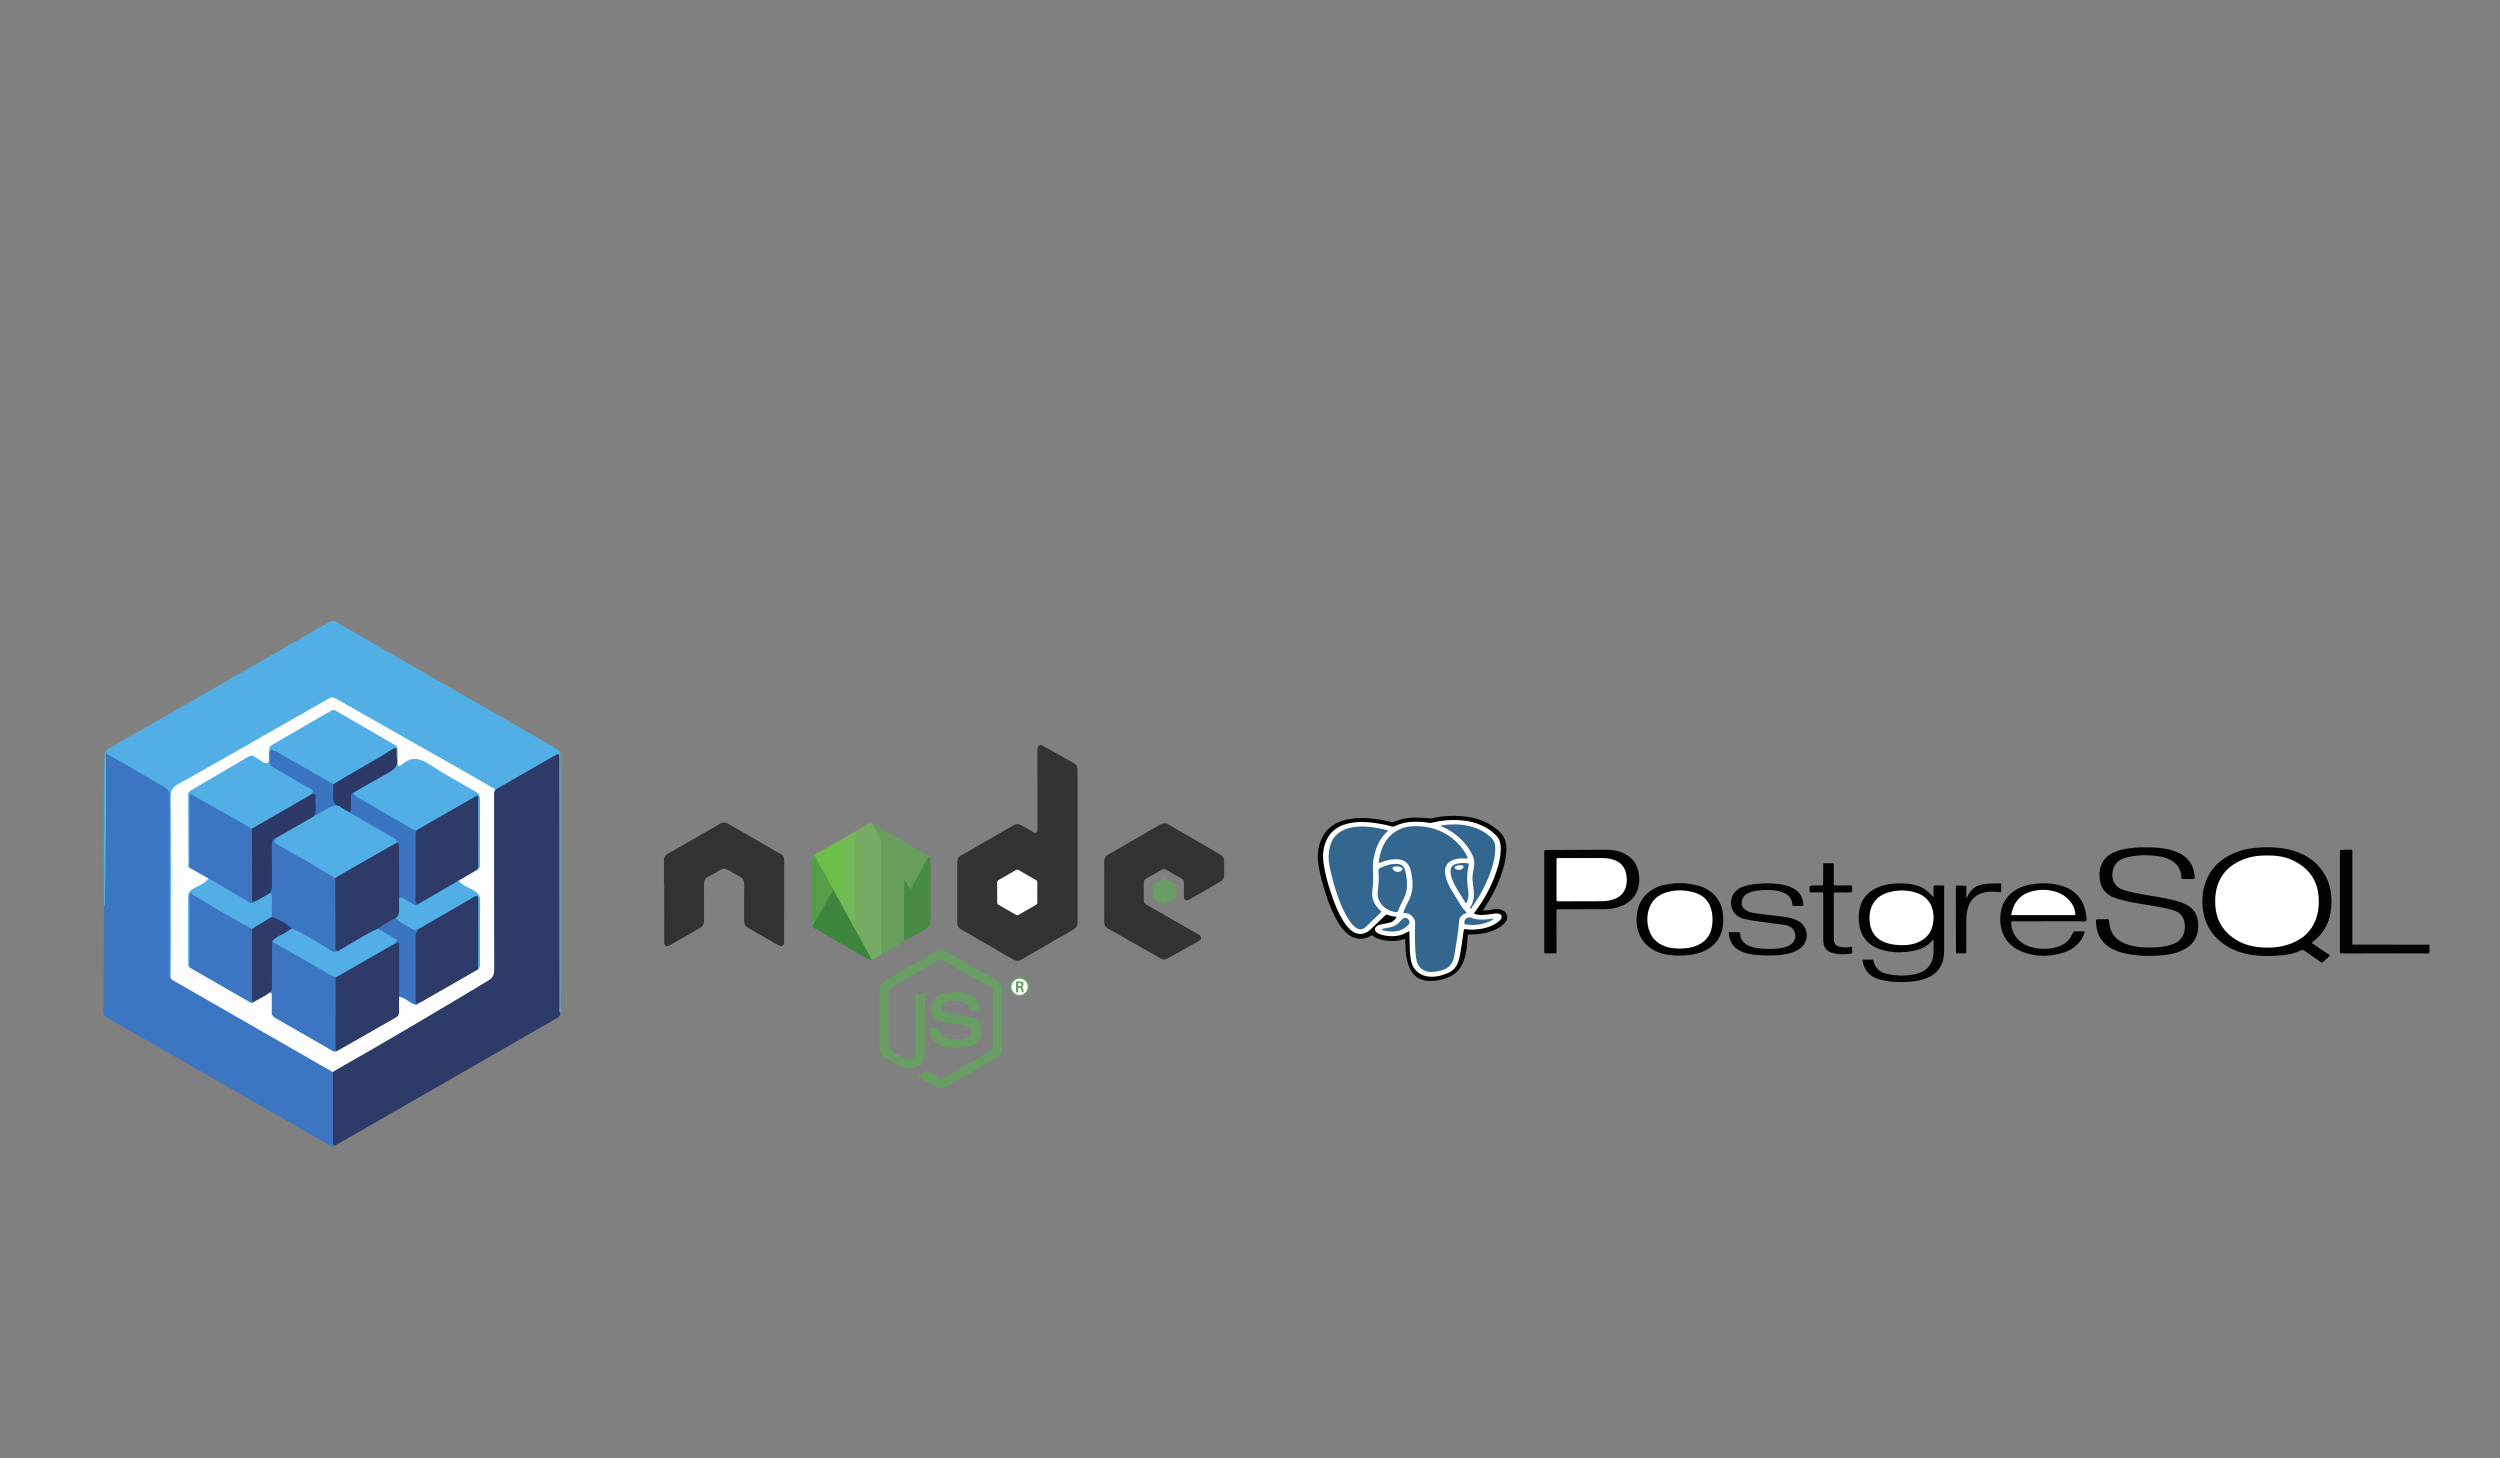 <?xml version="1.0" encoding="utf-8"?>
<!-- Generator: Adobe Illustrator 16.0.3, SVG Export Plug-In . SVG Version: 6.00 Build 0)  -->
<!DOCTYPE svg PUBLIC "-//W3C//DTD SVG 1.1//EN" "http://www.w3.org/Graphics/SVG/1.1/DTD/svg11.dtd">
<svg version="1.1" xmlns="http://www.w3.org/2000/svg" xmlns:xlink="http://www.w3.org/1999/xlink" x="0px" y="0px" width="960px"
	 height="560px" viewBox="0 0 960 560" enable-background="new 0 0 960 560" xml:space="preserve">
<rect x="0" y="0" width="960" height="560" fill="#808080" stroke="none"/>
<g id="Capa_1">
	<path fill-rule="evenodd" clip-rule="evenodd" fill="#52AFE6" d="M39.912,347.984c-0.017-10.16-0.094-20.319-0.033-30.479
		c0.055-8.953-0.117-17.909,0.246-26.861c0.07-1.74,0.655-2.668,2.151-3.521c17.625-10.038,35.212-20.143,52.803-30.24
		c10.442-5.994,20.878-11.998,31.303-18.021c0.949-0.548,1.762-0.573,2.715-0.021c9.062,5.247,18.132,10.478,27.212,15.695
		c11.354,6.525,22.72,13.028,34.077,19.549c7.849,4.506,15.691,9.026,23.537,13.538c0.846,0.486,1.382,1.143,1.29,2.183
		c-0.02,0.224-0.001,0.451-0.001,0.677c0.019,32.296,0.038,64.591,0.05,96.887c0,0.521-0.09,1.042-0.139,1.563
		c-0.939,0.233-0.879-0.566-0.986-1.049c-0.229-1.033-0.129-2.1-0.129-3.152c-0.003-30.273,0-60.547-0.016-90.82
		c0-0.951,0.445-2.25-0.407-2.768c-1-0.607-1.936,0.5-2.798,1.021c-5.929,3.584-11.994,6.932-17.962,10.447
		c-0.648,0.383-1.285,0.792-2.046,0.916c-0.719,0.082-1.304-0.266-1.895-0.602c-16.468-9.408-33.04-18.629-49.488-28.072
		c-3.261-1.873-6.59-3.637-9.832-5.543c-1.535-0.903-2.773-0.65-4.196,0.152c-8.524,4.804-17.029,9.641-25.527,14.489
		c-10.391,5.93-20.803,11.822-31.222,17.703c-1.799,1.016-2.483,2.152-2.474,4.266c0.091,22.21,0.064,44.422,0.026,66.633
		c-0.002,1.061,0.572,2.44-0.963,3.081c-1.113-1.115-0.752-2.543-0.754-3.852c-0.024-21.058-0.017-42.115-0.017-63.173
		c0-0.827-0.022-1.655-0.011-2.481c0.022-1.573-0.608-2.702-2.011-3.495c-6.349-3.588-12.594-7.357-18.927-10.973
		c-1.829-1.043-2.05-0.893-2.053,1.358c-0.013,10.304,0.206,20.612-0.078,30.907c-0.199,7.214-0.347,14.424-0.413,21.638
		C40.938,346.453,41.21,347.591,39.912,347.984z"/>
	<path fill-rule="evenodd" clip-rule="evenodd" fill="#3C76C2" d="M39.912,347.984c0.574-0.555,0.351-1.271,0.362-1.925
		c0.321-18.116,0.557-36.233,0.439-54.354c-0.004-0.662,0-1.324,0-2.359c3.832,2.164,7.396,4.148,10.933,6.184
		c3.681,2.117,7.281,4.382,11.021,6.385c1.74,0.933,2.5,2.021,2.494,4.036c-0.057,22.346-0.04,44.692-0.019,67.039
		c0.001,0.86-0.352,1.815,0.392,2.579c4.162,1.774,7.933,4.268,11.836,6.507c12.203,7.001,24.397,14.018,36.589,21.037
		c4.173,2.403,8.337,4.819,12.526,7.192c0.854,0.483,1.694,1.011,1.964,2.071c0.405,5.173,0.089,10.352,0.187,15.526
		c0.075,3.975-0.155,7.954,0.148,11.927c-0.877,0.983-1.691,0.224-2.406-0.186c-13.111-7.49-26.205-15.012-39.303-22.525
		c-15.167-8.699-30.333-17.401-45.51-26.083c-0.997-0.57-1.863-0.988-1.851-2.446C39.825,375.055,39.857,361.519,39.912,347.984z"/>
	<path fill-rule="evenodd" clip-rule="evenodd" fill="#2E3B69" d="M128.786,439.829c-0.959-0.165-0.958-0.708-0.951-1.606
		c0.062-8.838,0.021-17.676,0.009-26.514c0.045-0.899,0.755-1.253,1.391-1.629c8.533-5.059,17.159-9.96,25.744-14.93
		c10.864-6.29,21.552-12.87,32.313-19.331c1.813-1.09,1.92-2.672,1.918-4.457c-0.013-17.67-0.009-35.339-0.007-53.009
		c0-4.06-0.028-8.12,0.019-12.18c0.012-1.094-0.17-2.316,1.077-2.99c7.396-4.261,14.786-8.533,22.193-12.774
		c2.25-1.288,2.281-1.247,2.282,1.335c0.015,31.607,0.024,63.215,0.058,94.823c0.001,0.784-0.338,1.647,0.292,2.366
		c0.163,1.211-0.657,1.682-1.547,2.192c-10.805,6.195-21.595,12.419-32.396,18.623C163.718,419.78,146.25,429.803,128.786,439.829z"
		/>
	<path fill-rule="evenodd" clip-rule="evenodd" fill="#FDFDFD" d="M190.298,303.184c-0.72,0.822-0.568,1.818-0.568,2.789
		c0.002,22.134-0.021,44.268,0.042,66.402c0.005,1.943-0.504,3.096-2.255,4.149c-19.601,11.798-39.283,23.454-59.181,34.745
		c-0.187,0.105-0.329,0.29-0.492,0.438c-8.411-4.83-16.819-9.663-25.23-14.491c-11.778-6.761-23.557-13.519-35.336-20.275
		c-0.649-0.372-1.352-0.673-1.743-1.373c0.032-3.986,0.091-7.972,0.093-11.958c0.01-19.188,0.089-38.376-0.089-57.563
		c-0.026-2.77,0.925-3.88,3.178-5.128c11.911-6.596,23.697-13.415,35.53-20.15c7.342-4.18,14.697-8.337,22.028-12.537
		c0.936-0.536,1.616-0.59,2.642-0.006c15.521,8.854,31.087,17.628,46.629,26.445C180.483,297.473,185.382,300.344,190.298,303.184z"
		/>
	<path fill-rule="evenodd" clip-rule="evenodd" fill="#52AFE6" d="M152.447,286.954c0.571,1.839,0.159,3.722,0.237,5.583
		c0.053,1.262,0.085,2.291,1.651,1.044c0.057-0.046,0.145-0.056,0.198-0.104c3.461-3.144,6.68-2.342,10.329,0.033
		c5.757,3.75,11.803,7.057,17.761,10.492c1.282,0.738,1.719,1.711,1.713,3.129c-0.036,7.896,0.012,15.793-0.058,23.688
		c-0.009,1.077,0.445,2.47-1.011,3.152c-0.587-0.809-0.373-1.739-0.374-2.626c-0.003-7.452,0.002-14.904-0.015-22.355
		c-0.001-0.721,0.23-1.494-0.328-2.271c-4.063,2.103-7.997,4.413-11.952,6.688c-3.387,1.947-6.689,4.048-10.226,5.728
		c-1.088,0.208-2.06-0.086-2.999-0.642c-6.766-4.002-13.527-8.013-20.349-11.92c-1.006-0.576-2.014-1.192-1.263-2.632
		c3.807-2.801,7.988-5.014,12.138-7.207c2.895-1.531,4.443-3.283,3.877-6.624c-0.146-0.864-0.108-1.796,0.194-2.669
		C152.069,287.219,152.228,287.057,152.447,286.954z"/>
	<path fill-rule="evenodd" clip-rule="evenodd" fill="#52AFE6" d="M72.347,332.176c-0.033-8.877-0.064-17.756-0.101-26.635
		c-0.004-0.874,0.195-1.541,1.063-2.045c7.379-4.285,14.736-8.611,22.083-12.951c0.806-0.476,1.527-0.559,2.304-0.035
		c0.063,0.041,0.117,0.096,0.183,0.131c1.573,0.861,3.405,2.68,4.657,2.343c1.653-0.444-0.028-3.108,0.952-4.591
		c0.815,0.683,0.697,1.654,0.607,2.505c-0.204,1.907,0.636,3.038,2.233,3.968c4.333,2.519,8.712,4.959,12.999,7.559
		c1.833,1.11,1.832,1.342,0.378,2.982c-4.114,3.078-8.833,5.131-13.204,7.778c-2.443,1.48-4.872,2.989-7.397,4.331
		c-0.865,0.461-1.7,0.976-2.713,1.049c-2.074-0.352-3.62-1.76-5.365-2.743c-5.741-3.235-11.387-6.638-17.217-9.753
		c-0.626,0.816-0.345,1.665-0.348,2.447c-0.026,6.979,0.017,13.959-0.049,20.938C73.402,330.412,73.945,331.766,72.347,332.176z"/>
	<path fill-rule="evenodd" clip-rule="evenodd" fill="#52AFE6" d="M103.518,287.896c-0.242-1.241,0.604-1.679,1.498-2.19
		c7.331-4.203,14.648-8.428,21.949-12.683c0.649-0.378,1.171-0.57,1.859-0.172c7.705,4.465,15.417,8.917,23.118,13.39
		c0.229,0.134,0.339,0.471,0.505,0.714l-0.142,0.126c-2.996,2.667-6.615,4.353-10.071,6.266c-4.772,2.645-9.324,5.676-14.242,8.059
		c-0.547,0.073-1.031-0.11-1.495-0.373C118.825,296.674,111.239,292.167,103.518,287.896z"/>
	<path fill-rule="evenodd" clip-rule="evenodd" fill="#3C76C2" d="M129.286,403.687c-0.806,0.431-1.419-0.059-2.061-0.428
		c-7.174-4.123-14.348-8.247-21.528-12.36c-0.915-0.524-1.426-1.159-1.364-2.323c0.104-1.944,0.041-3.899,0.022-5.85
		c-0.006-0.636,0.234-1.407-0.695-1.671c0.249-6.297-0.202-12.605,0.316-18.896c0.994-1.717,2.148-0.502,3.035,0.001
		c3.513,1.993,6.946,4.128,10.468,6.106c3.391,1.906,6.707,3.937,10.071,5.887c0.702,0.407,1.52,0.698,1.785,1.606
		c0.454,2.543,0.201,5.104,0.22,7.655c0.042,5.789,0.009,11.58,0.016,17.37C129.572,401.763,129.614,402.742,129.286,403.687z"/>
	<path fill-rule="evenodd" clip-rule="evenodd" fill="#2E3B69" d="M129.286,403.687c-0.458-0.382-0.46-0.897-0.459-1.437
		c0.029-9.011,0.05-18.023,0.073-27.035c0.246-0.703,0.866-1.003,1.449-1.341c6.491-3.769,13.049-7.42,19.488-11.277
		c0.649-0.389,1.326-0.704,2.077-0.854c1.76-0.628,1.918,0.63,1.974,1.781c0.146,2.999,0.045,6.003,0.058,9.004
		c0.01,2.401,0.004,4.804,0,7.205c-0.001,1.059-0.026,2.107-0.678,3.02c-0.011,1.876-0.11,3.757-0.001,5.626
		c0.066,1.147-0.397,1.858-1.286,2.366C144.422,395.068,136.853,399.375,129.286,403.687z"/>
	<path fill-rule="evenodd" clip-rule="evenodd" fill="#3C76C2" d="M97.551,384.695c-0.667,0.811-1.267,0.332-1.931-0.051
		c-7.609-4.385-15.228-8.753-22.844-13.126c-0.395-1.557-0.161-3.141-0.167-4.709c-0.03-7.529-0.023-15.059-0.007-22.588
		c0.004-1.922,0.243-2.066,1.874-1.113c6.757,3.951,13.495,7.935,20.313,11.782c0.906,0.512,1.864,1.016,2.369,2.026
		c0.402,1.083,0.315,2.213,0.321,3.33C97.52,368.396,97.407,376.547,97.551,384.695z"/>
	<path fill-rule="evenodd" clip-rule="evenodd" fill="#3C76C2" d="M72.347,332.176c0.735-0.673,0.403-1.558,0.406-2.342
		c0.027-7.446,0.016-14.893,0.016-22.338c0-0.813,0-1.624,0-2.785c2.794,1.558,5.313,2.945,7.817,4.359
		c5.382,3.039,10.756,6.09,16.134,9.137c0.987,0.973,0.736,2.236,0.742,3.406c0.031,6.832,0.008,13.665,0.02,20.498
		c0.002,1.194-0.084,2.407,0.443,3.535c0.643,1.009,0.037,1.354-0.838,1.468c-1.021,0.133-1.906-0.322-2.754-0.81
		c-3.766-2.163-7.392-4.566-11.313-6.462c-1.208-0.584-2.311-1.388-3.03-2.591c-2.158-1.197-4.333-2.365-6.462-3.612
		C72.998,333.329,72.222,333.076,72.347,332.176z"/>
	<path fill-rule="evenodd" clip-rule="evenodd" fill="#2E3B69" d="M160.062,318.733c7.742-4.442,15.485-8.884,23.211-13.315
		c0.545,0.642,0.359,1.266,0.36,1.838c0.013,8.182,0.006,16.362,0.01,24.543c0.001,0.751,0.051,1.502-0.378,2.174
		c-2.371,1.392-4.743,2.783-7.115,4.176c-0.563,0.938-1.484,1.462-2.379,1.991c-3.916,2.316-7.876,4.557-11.825,6.816
		c-0.59,0.338-1.192,0.631-1.912,0.473c-1.212-0.544-1.15-1.678-1.158-2.694c-0.059-7.772-0.056-15.545-0.003-23.317
		C158.878,320.385,158.865,319.271,160.062,318.733z"/>
	<path fill-rule="evenodd" clip-rule="evenodd" fill="#2E3B69" d="M183.616,372.215c-7.249,4.167-14.497,8.336-21.749,12.498
		c-0.32,0.185-0.67,0.316-1.006,0.473c-0.868,0.525-1.549,0.529-1.831-0.639c-0.125-0.516-0.161-1.04-0.162-1.566
		c-0.021-7.525-0.01-15.051-0.009-22.576c0-1.497,0.354-2.826,1.479-3.877c4.138-3.006,8.749-5.23,13.109-7.874
		c2.503-1.518,5.029-3.006,7.598-4.41c2.154-1.178,2.902-0.752,2.91,1.648c0.027,8.037,0.009,16.075,0.014,24.112
		C183.969,370.764,183.872,371.499,183.616,372.215z"/>
	<path fill-rule="evenodd" clip-rule="evenodd" fill="#52AFE6" d="M79.99,337.252c4.882,2.858,9.753,5.738,14.658,8.557
		c1.027,0.591,2.122,1.569,3.381,0.347c1.707-1.688,3.419-3.365,6.063-3.379c0.871,0.444,0.979,1.281,0.991,2.1
		c0.033,2.228,0.201,4.461-0.133,6.681c-1.971,2.892-4.946,4.188-8.16,5.102c-3.795-2.084-7.629-4.1-11.375-6.27
		c-4.132-2.394-8.183-4.927-12.637-7.623c0,9.749,0,19.251-0.001,28.753c-0.825-0.518-0.515-1.353-0.517-2.053
		c-0.023-8.284,0.032-16.568-0.055-24.852c-0.018-1.688,0.684-2.538,2.021-3.368C76.208,340.016,78.703,339.487,79.99,337.252z"/>
	<path fill-rule="evenodd" clip-rule="evenodd" fill="#51AFE6" d="M183.616,372.215c0.008-8.804,0.003-17.606,0.037-26.41
		c0.006-1.608-0.146-2.283-1.967-1.204c-6.886,4.083-13.858,8.021-20.798,12.011c-1.081,1.274-2.269,1.116-3.566,0.335
		c-1.533-0.923-2.995-1.958-4.568-2.818c-0.669-0.366-1.184-0.93-0.985-1.822c1.43-2.234,0.463-4.841,1.113-7.196
		c0.555-1.053,1.388-0.915,2.258-0.498c1.327,0.636,2.65,1.287,3.849,2.148c0.587,0.422,1.102,1.043,1.849,0.275
		c5.105-2.963,10.21-5.925,15.313-8.888c1.484,2.13,4.068,2.611,6.069,3.972c1.448,0.985,2.168,1.9,2.142,3.747
		c-0.111,7.882-0.042,15.767-0.055,23.65C184.306,370.461,184.533,371.492,183.616,372.215z"/>
	<path fill-rule="evenodd" clip-rule="evenodd" fill="#2E3B69" d="M96.79,356.658c2.538-1.54,5.075-3.081,7.613-4.621
		c2.273-0.465,3.703,1.299,5.442,2.163c0.971,0.482,2.396,0.729,2.527,2.259c-1.831,2.371-4.723,3.144-7.103,4.689
		c-0.233,0.15-0.54,0.215-0.764,0.414c-0.03,5.608-0.066,11.218-0.083,16.827c-0.003,0.972,0.087,1.947-0.763,2.665
		c-1.874,1.482-4.067,2.433-6.107,3.64c-1.133-0.377-0.758-1.342-0.759-2.1C96.775,373.95,96.787,365.304,96.79,356.658z"/>
	<path fill-rule="evenodd" clip-rule="evenodd" fill="#3B75C1" d="M151.907,352.592c2.052,1.922,4.583,3.1,6.97,4.504
		c0.891,0.523,1.263-0.669,2.011-0.484c-1.063,1.076-1.337,2.35-1.323,3.862c0.071,7.711,0.03,15.423,0.035,23.135
		c0,0.845-0.288,1.959,1.263,1.576c-0.636,0.933-1.251,0.782-2.227,0.313c-1.812-0.873-3.283-2.42-5.366-2.744
		c0-6.861,0-13.722,0-20.563c-0.772-0.604-1.208,0.539-1.853,0.237c-0.147-0.76,0.342-1.061,0.627-1.201
		c-2.237-1.507-5.213-2.229-7.094-4.707C146.869,354.502,148.895,352.674,151.907,352.592z"/>
	<path fill-rule="evenodd" clip-rule="evenodd" fill="#3B75C1" d="M103.518,287.896c2.253,0.048,3.914,1.487,5.73,2.507
		c6.263,3.52,12.485,7.113,18.723,10.68c0.817,0.866,0.665,1.973,0.582,2.975c-0.167,2.023,0.157,3.814,1.742,5.223
		c0.014,0.161-0.01,0.383-0.103,0.393c-3.319,0.361-5.925,2.245-8.599,3.991c-0.453,0.296-0.952,0.457-1.427,0.001
		c0.404-1.996,0.395-4.019,0.409-6.045c0.008-1.07-0.247-1.92-1.194-2.484c0.966-0.902,1.188-1.447-0.307-2.269
		c-4.709-2.589-9.263-5.462-13.958-8.077c-1.253-0.697-1.674-1.44-1.553-2.797c0.105-1.189-0.039-2.4-0.074-3.602
		C103.498,288.227,103.508,288.061,103.518,287.896z"/>
	<path fill-rule="evenodd" clip-rule="evenodd" fill="#3B75C1" d="M160.837,347.035c-0.634,1.038-1.406,0.478-2.094,0.128
		c-1.24-0.631-2.448-1.324-3.659-2.013c-0.58-0.329-1.125-0.757-1.814-0.262c-0.916-0.898-0.716-2.071-0.724-3.163
		c-0.033-4.694-0.01-9.389-0.016-14.084c-0.001-1.116,0.037-2.239-0.33-3.314c-0.334-1.141-1.109-1.836-2.13-2.446
		c-4.992-2.986-10.052-5.854-15.104-8.736c-0.614-0.35-1.481-0.547-1.209-1.592c0.519-1.772,0.135-3.604,0.37-5.388
		c0.143-1.079,0.181-2.407,1.935-1.951c-0.442,0.804,0.024,1.271,0.645,1.63c3.931,2.275,7.871,4.532,11.802,6.805
		c3.026,1.75,6.073,3.469,9.048,5.302c0.811,0.499,1.589,0.774,2.504,0.783c-0.449,0.659-0.467,1.403-0.467,2.166
		c0.001,8.132-0.011,16.264-0.01,24.396C159.584,346.157,159.301,347.263,160.837,347.035z"/>
	<path fill-rule="evenodd" clip-rule="evenodd" fill="#2D3A68" d="M136.063,304.214c-1.225,0.12-1.302,0.99-1.291,1.943
		c0.016,1.411,0.008,2.822,0.003,4.233c-0.002,0.664,0.1,1.404-0.907,1.441c-1.52-0.246-2.879-0.752-3.63-2.243
		c-3.042-1.038-2.275-3.593-2.309-5.821c-0.014-0.895,0.025-1.791,0.042-2.686c6.234-3.635,12.437-7.324,18.722-10.869
		c1.863-1.051,3.475-2.57,5.611-3.133c0.019,1.425-0.179,2.894,0.103,4.264c0.584,2.85-1.02,4.141-3.168,5.332
		C144.814,299.129,140.451,301.694,136.063,304.214z"/>
	<path fill-rule="evenodd" clip-rule="evenodd" fill="#2D3A68" d="M119.381,305.135c1.174-0.428,2.047-0.434,1.788,1.232
		c-0.377,2.426,0.893,5.063-0.94,7.301c-1.647,2.179-4.284,2.869-6.452,4.262c-2.377,1.528-4.828,2.944-7.391,4.159
		c-1.166,0.527-1.267,1.513-1.266,2.638c0.004,4.968,0.025,9.935-0.006,14.901c-0.009,1.375-0.018,2.766-1.586,3.425
		c-1.833,1.034-3.666,2.068-5.499,3.103c-1.789,0.255-1.236-1.106-1.239-1.923c-0.03-7.929-0.011-15.857-0.012-23.785
		c0-0.746-0.036-1.493-0.057-2.24C104.274,313.85,111.828,309.492,119.381,305.135z"/>
	<path fill-rule="evenodd" clip-rule="evenodd" fill="#52AFE6" d="M145.084,356.597c2.468,1.454,4.937,2.907,7.468,4.398
		c-0.409,0.516-0.772,0.975-1.136,1.433c-7.098,4.083-14.194,8.168-21.297,12.244c-0.384,0.221-0.813,0.363-1.221,0.542
		c-2.348-0.59-4.202-2.124-6.248-3.288c-6.055-3.443-12.099-6.907-18.147-10.363c1.494-2.003,3.973-2.545,5.867-3.957
		c0.526-0.393,1.111-0.705,1.669-1.055c1.056-0.67,1.856,0.052,2.698,0.505c4.239,2.285,8.344,4.801,12.506,7.215
		c0.684,0.396,1.388,1.014,2.281,0.427c4.077-2.406,8.117-4.873,12.286-7.112C142.813,357.048,143.735,356.054,145.084,356.597z"/>
	<path fill-rule="evenodd" clip-rule="evenodd" fill="#3C76C2" d="M129.758,365.247c-2.229,0.992-3.523-0.942-5.053-1.788
		c-4.208-2.327-8.151-5.134-12.664-6.907c-2.157-2.163-4.917-3.306-7.638-4.515c0.009-2.407,0.026-4.813,0.021-7.221
		c-0.001-0.725,0.19-1.578-0.897-1.764c0.727-0.838,0.921-1.796,0.91-2.908c-0.051-5.195,0.045-10.393-0.061-15.586
		c-0.036-1.801,0.472-2.894,2.313-3.176c-0.792,1.656,0.018,2.449,1.459,3.213c5.848,3.1,11.472,6.602,17.256,9.82
		c1.566,0.872,3.192,1.725,3.967,3.522c0.398,5.115,0.091,10.234,0.186,15.349C129.631,357.273,129.392,361.266,129.758,365.247z"/>
	<path fill-rule="evenodd" clip-rule="evenodd" fill="#2E3B69" d="M129.758,365.247c-1.347-0.293-0.908-1.382-0.913-2.194
		c-0.059-8.637-0.083-17.273-0.117-25.909c-0.009-0.95,0.767-1.211,1.406-1.569c6.806-3.819,13.53-7.781,20.311-11.643
		c0.572-0.326,1.135-0.804,1.862-0.347c1.35,0.28,0.919,1.375,0.924,2.183c0.038,6.374,0.032,12.747,0.04,19.121
		c-0.011,1.622-0.034,3.244-0.03,4.866c0.002,1.163-0.292,2.171-1.334,2.836c-2.489,0.969-4.65,2.497-6.822,4.006
		C139.763,359.104,134.824,362.286,129.758,365.247z"/>
	<path fill-rule="evenodd" clip-rule="evenodd" fill="#52AFE6" d="M152.307,323.585c-6.786,3.872-13.574,7.74-20.356,11.619
		c-1.087,0.622-2.148,1.292-3.222,1.94c-2.469-1.5-5.095-2.788-7.478-4.36c-4.491-2.964-9.387-5.179-13.904-8.07
		c-2.46-1.575-2.531-1.464-0.657-3.331c4.513-2.57,9.025-5.143,13.539-7.715c2.149-1.221,4.321-2.402,6.438-3.677
		c1.163-0.7,2.323-0.786,3.572-0.402c1.21,0.749,2.419,1.496,3.629,2.244c5.658,3.253,11.324,6.491,16.963,9.776
		C151.552,322.029,152.557,322.377,152.307,323.585z"/>
</g>
<g id="Capa_2">
	<g>
		<path fill-rule="evenodd" clip-rule="evenodd" fill="#333333" d="M399.96,286.114c4.06,2.268,8.11,4.551,12.184,6.794
			c1.128,0.621,1.632,1.485,1.631,2.779c-0.017,19.494-0.018,38.988,0,58.482c0.002,1.292-0.495,2.156-1.61,2.796
			c-6.667,3.829-13.321,7.682-19.973,11.539c-1.037,0.602-2.004,0.592-3.042-0.011c-6.698-3.889-13.405-7.76-20.116-11.626
			c-0.979-0.564-1.449-1.364-1.448-2.501c0.013-7.793,0.011-15.585,0.002-23.376c-0.001-1.104,0.46-1.892,1.41-2.438
			c6.747-3.887,13.493-7.775,20.231-11.678c0.98-0.567,1.913-0.581,2.889-0.008c1.567,0.921,3.17,1.78,4.713,2.74
			c0.8,0.497,1.567,0.072,1.564-0.891c-0.028-10.314-0.013-20.63-0.028-30.944c-0.001-0.765,0.218-1.325,0.92-1.658
			C399.513,286.114,399.737,286.114,399.96,286.114z"/>
		<path fill-rule="evenodd" clip-rule="evenodd" fill="#333333" d="M254.956,329.759c0.236-0.983,0.895-1.574,1.751-2.063
			c6.64-3.797,13.268-7.615,19.893-11.438c0.979-0.565,1.911-0.571,2.892-0.006c6.746,3.892,13.495,7.772,20.245,11.652
			c0.934,0.537,1.395,1.319,1.394,2.405c-0.015,10.523-0.02,21.048-0.03,31.571c-0.001,1.237-0.959,1.792-2.025,1.182
			c-3.966-2.271-7.93-4.548-11.899-6.813c-0.966-0.552-1.435-1.362-1.434-2.474c0.005-4.792-0.012-9.585,0.012-14.377
			c0.006-1.204-0.459-2.056-1.507-2.641c-1.622-0.907-3.228-1.846-4.837-2.778c-0.922-0.534-1.829-0.515-2.745,0.017
			c-1.645,0.954-3.293,1.901-4.944,2.847c-0.921,0.527-1.375,1.314-1.374,2.376c0.003,4.821-0.011,9.642,0.01,14.462
			c0.005,1.206-0.486,2.043-1.525,2.634c-3.951,2.245-7.89,4.511-11.836,6.766c-0.931,0.531-1.797,0.155-1.968-0.844
			c-0.054-0.164-0.026-0.333-0.026-0.5c-0.002-7.271-0.001-14.54-0.004-21.811c0-0.165,0.043-0.336-0.041-0.495
			C254.956,336.206,254.956,332.982,254.956,329.759z"/>
		<path fill-rule="evenodd" clip-rule="evenodd" fill="#689E63" d="M360.288,417.806c-2.191-0.976-4.142-2.375-6.228-3.537
			c-0.525-0.293-1.037-0.61-1.548-0.928c-0.139-0.086-0.31-0.185-0.295-0.379c0.016-0.206,0.215-0.239,0.369-0.291
			c0.986-0.329,1.932-0.745,2.821-1.28c0.291-0.176,0.526-0.077,0.779,0.074c1.514,0.903,3.037,1.792,4.544,2.707
			c0.396,0.24,0.729,0.233,1.128,0.002c6.283-3.64,12.572-7.271,18.867-10.892c0.431-0.248,0.594-0.542,0.594-1.041
			c-0.015-7.259-0.015-14.519,0-21.778c0.001-0.506-0.186-0.788-0.61-1.032c-6.259-3.6-12.513-7.207-18.758-10.829
			c-0.473-0.274-0.839-0.27-1.312,0.004c-6.281,3.644-12.572,7.272-18.865,10.896c-0.359,0.206-0.501,0.464-0.5,0.879
			c0.009,7.315,0.008,14.631,0.001,21.946c-0.001,0.389,0.102,0.659,0.457,0.86c1.678,0.955,3.343,1.933,5.019,2.892
			c0.676,0.387,1.402,0.628,2.194,0.627c1.513-0.004,2.6-1.079,2.6-2.593c0.003-7.218,0.001-14.436,0.001-21.652
			c0-0.844,0.123-0.965,0.973-0.965c0.616-0.001,1.233-0.004,1.849,0.001c0.572,0.005,0.771,0.193,0.771,0.752
			c0.002,7.371,0.004,14.743-0.006,22.114c-0.001,0.784-0.109,1.563-0.355,2.315c-0.692,2.12-2.412,3.39-4.66,3.57
			c-1.936,0.156-3.687-0.353-5.343-1.276c-1.614-0.899-3.202-1.843-4.804-2.762c-1.48-0.85-2.208-2.129-2.208-3.831
			c0-7.344,0.001-14.688-0.001-22.03c-0.001-1.722,0.74-2.994,2.237-3.855c6.379-3.672,12.749-7.357,19.127-11.029
			c1.412-0.813,2.873-0.84,4.279-0.031c6.418,3.688,12.821,7.4,19.228,11.105c1.451,0.838,2.165,2.112,2.167,3.773
			c0.007,7.371,0.004,14.743-0.002,22.114c0,0.334-0.032,0.675-0.104,1.001c-0.27,1.232-0.982,2.14-2.071,2.768
			c-3.686,2.125-7.367,4.257-11.049,6.385c-2.617,1.512-5.237,3.02-7.849,4.539c-0.458,0.267-0.947,0.461-1.422,0.687
			C361.633,417.806,360.96,417.806,360.288,417.806z"/>
		<path fill-rule="evenodd" clip-rule="evenodd" fill="#747474" d="M254.956,339.43c0.115,0.117,0.071,0.265,0.071,0.4
			c0.009,7.357,0.017,14.715,0.023,22.072c0,0.11-0.016,0.222-0.024,0.333l-0.038,0.004l-0.033-0.02
			C254.956,354.623,254.956,347.026,254.956,339.43z"/>
		<path fill-rule="evenodd" clip-rule="evenodd" fill="#333333" d="M424.028,342.389c0-3.84,0.015-7.68-0.009-11.52
			c-0.008-1.248,0.486-2.105,1.579-2.731c6.668-3.825,13.326-7.673,19.976-11.532c1.05-0.609,2.023-0.629,3.078-0.014
			c6.677,3.895,13.365,7.772,20.052,11.651c0.917,0.531,1.381,1.305,1.374,2.373c-0.011,1.836-0.009,3.672-0.001,5.508
			c0.005,1.051-0.452,1.821-1.353,2.344c-4.038,2.345-8.074,4.692-12.113,7.033c-1.013,0.587-1.989,0.021-1.994-1.152
			c-0.008-1.836-0.016-3.672,0.005-5.507c0.007-0.647-0.249-1.078-0.807-1.396c-2.042-1.161-4.076-2.336-6.104-3.519
			c-0.54-0.314-1.035-0.311-1.576,0.006c-2.027,1.186-4.062,2.359-6.104,3.519c-0.562,0.319-0.81,0.761-0.807,1.4
			c0.011,2.326,0.015,4.652-0.002,6.979c-0.005,0.673,0.252,1.127,0.841,1.465c6.687,3.824,13.365,7.661,20.045,11.495
			c0.133,0.076,0.268,0.152,0.398,0.232c0.956,0.584,0.959,1.712-0.016,2.257c-4.076,2.276-8.157,4.542-12.24,6.806
			c-0.866,0.48-1.73,0.451-2.593-0.042c-6.738-3.845-13.478-7.688-20.221-11.524c-0.974-0.556-1.413-1.381-1.411-2.486
			C424.032,350.152,424.028,346.271,424.028,342.389z"/>
		<path fill-rule="evenodd" clip-rule="evenodd" fill="#679E5B" d="M334.821,316.285c0.358,0.062,0.688,0.198,1,0.379
			c6.702,3.87,13.404,7.74,20.105,11.611c0.289,0.167,0.586,0.327,0.76,0.634c-0.18,0.598-0.538,1.107-0.831,1.646
			c-1.562,2.866-3.127,5.729-4.695,8.593c-0.363,0.663-0.709,1.336-1.091,1.989c-0.274,0.469-0.491,0.473-0.785,0.006
			c-0.493-0.781-0.931-1.598-1.456-2.36c-0.133-0.192-0.255-0.396-0.446-0.554c-0.137,0.147-0.083,0.309-0.084,0.454
			c-0.003,7.314-0.002,14.629-0.004,21.944c0,0.253,0.035,0.502,0.052,0.754c-1.282,0.752-2.558,1.513-3.845,2.256
			c-1.626,0.938-3.259,1.862-4.889,2.792c-0.287,0.074-0.324-0.147-0.366-0.331c-0.056-0.247-0.029-0.502-0.029-0.754
			c-0.001-13.861-0.003-27.723,0.007-41.584c0-0.65-0.137-1.231-0.426-1.813c-0.851-1.707-1.767-3.376-2.744-5.014
			C334.936,316.737,334.754,316.553,334.821,316.285z"/>
		<path fill-rule="evenodd" clip-rule="evenodd" fill="#75AC62" d="M334.821,316.285c1.202,1.985,2.33,4.011,3.336,6.104
			c0.144,0.297,0.196,0.602,0.196,0.931c-0.004,14.146-0.004,28.294,0,42.44c0.001,0.246-0.103,0.554,0.26,0.669
			c-1.237,0.716-2.4,1.566-3.761,2.056c-0.096,0.034-0.188,0.052-0.286,0.028c-0.482-1.075-1.093-2.082-1.656-3.113
			c-1.188-2.176-2.382-4.349-3.577-6.521c-0.25-0.454-0.499-0.908-0.755-1.358c-0.132-0.231-0.269-0.466-0.192-0.754
			c-0.014-0.254-0.008-0.506-0.008-0.757c-0.001-11.849-0.001-23.698,0.001-35.547c0.001-0.378-0.027-0.754-0.032-1.132
			c1.549-0.905,3.103-1.804,4.647-2.717c0.511-0.302,1.048-0.439,1.636-0.392C334.695,316.229,334.757,316.264,334.821,316.285z"/>
		<path fill-rule="evenodd" clip-rule="evenodd" fill="#478B44" d="M347.347,361.381c-0.196-0.09-0.172-0.268-0.172-0.435
			c0-7.555,0-15.108,0.004-22.662c0-0.112-0.074-0.29,0.095-0.321c0.125-0.023,0.208,0.125,0.282,0.225
			c0.699,0.928,1.252,1.948,1.854,2.938c0.072,0.119,0.122,0.278,0.278,0.286c0.177,0.009,0.192-0.179,0.255-0.294
			c1.575-2.867,3.148-5.733,4.718-8.603c0.597-1.092,1.182-2.19,1.773-3.285c0.064-0.121,0.104-0.266,0.253-0.321
			c0.522,0.524,0.645,1.185,0.645,1.889c-0.003,5.828-0.003,11.655-0.005,17.483c0,1.877-0.022,3.755,0.005,5.631
			c0.018,1.184-0.458,2.021-1.491,2.602c-1.863,1.045-3.702,2.132-5.553,3.197C349.311,360.272,348.328,360.824,347.347,361.381z"/>
		<path fill-rule="evenodd" clip-rule="evenodd" fill="#689E63" d="M366.468,380.912c2.047,0.052,3.883,0.191,5.628,0.899
			c2.571,1.044,3.81,3.038,4.073,5.722c0.06,0.609-0.142,0.803-0.773,0.809c-0.658,0.005-1.317,0.002-1.975,0.001
			c-0.657-0.002-0.782-0.083-0.932-0.716c-0.413-1.744-1.494-2.757-3.26-3.064c-0.526-0.091-1.052-0.154-1.582-0.186
			c-1.375-0.081-2.744-0.057-4.084,0.307c-0.531,0.144-1.032,0.363-1.43,0.761c-0.652,0.652-0.755,1.449-0.535,2.295
			c0.123,0.473,0.538,0.702,0.962,0.872c0.915,0.365,1.882,0.524,2.847,0.686c2.302,0.383,4.637,0.564,6.901,1.174
			c0.771,0.208,1.52,0.473,2.225,0.857c1.539,0.839,2.283,2.167,2.396,3.886c0.234,3.585-1.796,5.591-4.642,6.538
			c-2.206,0.734-4.477,0.788-6.765,0.624c-1.727-0.123-3.416-0.428-4.978-1.222c-2.351-1.193-3.481-3.146-3.532-5.755
			c-0.009-0.48,0.198-0.692,0.686-0.698c0.742-0.009,1.484,0.001,2.227-0.004c0.41-0.003,0.663,0.165,0.726,0.591
			c0.039,0.262,0.098,0.522,0.165,0.779c0.332,1.271,1.134,2.098,2.386,2.479c1.618,0.492,3.281,0.526,4.95,0.468
			c0.923-0.033,1.846-0.107,2.735-0.383c0.987-0.306,1.831-0.779,2.125-1.879c0.354-1.316-0.021-2.104-1.282-2.604
			c-1.18-0.47-2.429-0.647-3.677-0.812c-2.009-0.263-4.042-0.363-6.004-0.926c-1.28-0.366-2.468-0.892-3.365-1.939
			c-1.448-1.688-1.633-5.728,1.119-7.746c1.35-0.99,2.887-1.444,4.514-1.666C365.095,380.952,365.879,380.934,366.468,380.912z"/>
		<path fill-rule="evenodd" clip-rule="evenodd" fill="#3E853D" d="M328.422,356.928c0.476,1.057,1.09,2.041,1.637,3.061
			c0.864,1.611,1.762,3.204,2.645,4.805c0.586,1.063,1.176,2.125,1.752,3.193c0.084,0.154,0.279,0.31,0.11,0.526
			c-0.565,0.055-1.072-0.113-1.554-0.393c-6.768-3.908-13.537-7.814-20.304-11.724c-0.29-0.167-0.568-0.355-0.751-0.65
			c-0.102-0.196,0.017-0.353,0.105-0.505c1.461-2.52,2.943-5.027,4.405-7.546c1.076-1.854,2.158-3.702,3.247-5.548
			c0.084-0.142,0.142-0.31,0.31-0.386c0.235,0.035,0.291,0.252,0.378,0.412c0.675,1.242,1.372,2.472,2.042,3.717
			c0.166,0.308,0.354,0.604,0.508,0.918c1.33,2.438,2.671,4.871,4.01,7.305c0.465,0.844,0.922,1.692,1.385,2.536
			C328.395,356.737,328.433,356.825,328.422,356.928z"/>
		<path fill-rule="evenodd" clip-rule="evenodd" fill="#73B856" d="M328.422,356.928c-0.479-0.675-0.822-1.428-1.221-2.146
			c-1.417-2.553-2.814-5.116-4.218-7.678c-0.046-0.084-0.069-0.181-0.103-0.271c-0.051-0.361-0.051-0.725-0.051-1.089
			c0.001-7.383,0-14.766,0.003-22.148c0-0.342,0.002-0.672-0.303-0.907c1.539-0.898,3.077-1.801,4.621-2.691
			c0.395-0.229,0.764-0.504,1.196-0.665c0.251,0.128,0.166,0.364,0.166,0.561c0.004,7.999,0.003,15.998,0.003,23.997
			c0,4.174,0.002,8.349-0.003,12.523C328.512,356.584,328.585,356.779,328.422,356.928z"/>
		<path fill-rule="evenodd" clip-rule="evenodd" fill="#579E4A" d="M320.027,341.784c-0.833,1.434-1.665,2.868-2.499,4.301
			c-1.057,1.818-2.115,3.637-3.176,5.454c-0.716,1.228-1.438,2.451-2.157,3.677c-0.099,0.168-0.211,0.331-0.238,0.53
			c-0.42-0.493-0.562-1.082-0.562-1.711c-0.003-7.786-0.004-15.571,0-23.357c0-0.975,0.357-1.771,1.243-2.269
			c0.216-0.092,0.268,0.093,0.334,0.216c0.973,1.781,1.957,3.556,2.929,5.338c1.012,1.855,2.037,3.704,3.052,5.558
			c0.337,0.614,0.667,1.231,1.013,1.839C320.038,341.486,320.146,341.623,320.027,341.784z"/>
		<path fill-rule="evenodd" clip-rule="evenodd" fill="#6BBE48" d="M320.027,341.784c-0.292-0.759-0.752-1.429-1.128-2.144
			c-0.661-1.26-1.375-2.49-2.062-3.736c-1.233-2.236-2.457-4.477-3.696-6.709c-0.15-0.271-0.182-0.625-0.504-0.786
			c1.059-0.703,2.187-1.29,3.282-1.931c2.159-1.261,4.325-2.511,6.489-3.763c0.035-0.02,0.081-0.02,0.121-0.028
			c0.358-0.036,0.444,0.146,0.443,0.478c-0.006,7.759-0.005,15.517-0.007,23.275c0,0.134,0.046,0.284-0.085,0.392
			c-0.691-1.096-1.25-2.266-1.902-3.385C320.658,342.895,320.414,342.299,320.027,341.784z"/>
		<path fill-rule="evenodd" clip-rule="evenodd" fill="#689E63" d="M451.486,342.265c0,0.7-0.012,1.401,0.005,2.101
			c0.007,0.317-0.104,0.523-0.382,0.682c-1.214,0.691-2.424,1.392-3.632,2.098c-0.281,0.164-0.527,0.179-0.819,0.006
			c-1.204-0.711-2.415-1.409-3.631-2.1c-0.275-0.156-0.395-0.351-0.393-0.671c0.012-1.414,0.012-2.829,0-4.243
			c-0.002-0.321,0.12-0.516,0.395-0.671c1.205-0.681,2.406-1.369,3.598-2.072c0.301-0.178,0.552-0.188,0.855-0.01
			c1.181,0.694,2.369,1.378,3.562,2.053c0.313,0.177,0.466,0.392,0.45,0.771C451.466,340.892,451.486,341.579,451.486,342.265z"/>
		<path fill-rule="evenodd" clip-rule="evenodd" fill="#689F63" d="M391.54,382.678c-2.07,0-3.75-1.665-3.754-3.722
			c-0.003-2.065,1.72-3.778,3.778-3.757c2.063,0.021,3.694,1.689,3.698,3.781C395.268,381.017,393.597,382.677,391.54,382.678z"/>
		<path fill-rule="evenodd" clip-rule="evenodd" fill="#FEFEFE" d="M398.327,342.694c0,1.274-0.012,2.551,0.007,3.825
			c0.006,0.446-0.163,0.72-0.551,0.94c-2.211,1.259-4.414,2.531-6.611,3.814c-0.384,0.224-0.705,0.218-1.089-0.007
			c-2.196-1.283-4.4-2.554-6.612-3.812c-0.389-0.221-0.551-0.497-0.549-0.941c0.012-2.55,0.011-5.101,0.001-7.65
			c-0.002-0.423,0.14-0.702,0.518-0.918c2.233-1.274,4.46-2.562,6.681-3.859c0.358-0.209,0.657-0.203,1.012,0.005
			c2.222,1.295,4.448,2.583,6.683,3.857c0.379,0.217,0.518,0.498,0.513,0.92c-0.015,1.274-0.006,2.55-0.006,3.825
			C398.325,342.694,398.326,342.694,398.327,342.694z"/>
		<path fill-rule="evenodd" clip-rule="evenodd" fill="#FEFEFE" d="M391.503,375.821c1.752-0.007,3.156,1.356,3.164,3.073
			c0.008,1.762-1.368,3.171-3.107,3.183c-1.776,0.012-3.186-1.417-3.169-3.213C388.406,377.19,389.8,375.828,391.503,375.821z"/>
		<path fill-rule="evenodd" clip-rule="evenodd" fill="#689F63" d="M392.402,378.965c0.823,0.482,0.407,1.392,0.748,2.014
			c-0.047,0.036-0.065,0.063-0.086,0.065c-0.751,0.052-0.751,0.051-0.863-0.675c-0.013-0.083-0.039-0.165-0.042-0.248
			c-0.039-0.877-0.284-0.736-1.016-0.747c-0.188-0.003-0.189,0.117-0.188,0.25c0.001,0.392-0.011,0.784,0.002,1.175
			c0.013,0.379-0.261,0.243-0.439,0.252c-0.174,0.009-0.398,0.091-0.395-0.25c0.013-1.231,0.009-2.463,0.001-3.694
			c-0.001-0.207,0.077-0.263,0.271-0.259c0.476,0.01,0.951-0.002,1.426,0.006c0.664,0.01,1.036,0.249,1.174,0.74
			C393.161,378.185,392.986,378.594,392.402,378.965z"/>
		<path fill-rule="evenodd" clip-rule="evenodd" fill="#FDFDFD" d="M390.938,378.107c0.015-0.663-0.083-0.578,0.546-0.582
			c0.539-0.005,0.745,0.161,0.733,0.571c-0.013,0.421-0.281,0.567-0.882,0.605C390.781,378.737,390.969,378.361,390.938,378.107z"/>
	</g>
</g>
<g id="Capa_3">
	<g>
		<path fill-rule="evenodd" clip-rule="evenodd" fill="#010400" d="M887.718,362.096c2.366,1.612,4.673,3.185,7.043,4.8
			c-0.915,0.85-1.762,1.603-2.567,2.4c-0.398,0.394-0.693,0.391-1.149,0.065c-1.976-1.409-4.002-2.749-5.963-4.177
			c-0.607-0.441-1.074-0.477-1.737-0.148c-2.1,1.037-4.376,1.495-6.679,1.745c-4.544,0.491-9.087,0.541-13.593-0.394
			c-5.043-1.045-9.437-3.258-12.84-7.222c-2.551-2.97-3.938-6.431-4.353-10.306c-0.372-3.479-0.118-6.903,1.089-10.198
			c1.941-5.298,5.734-8.828,10.838-11.03c3.458-1.492,7.109-2.096,10.851-2.24c4.156-0.161,8.267,0.114,12.261,1.364
			c5.41,1.693,9.639,4.881,12.271,9.979c1.713,3.319,2.214,6.905,2.061,10.599c-0.091,2.17-0.433,4.297-1.176,6.349
			c-1.059,2.923-2.785,5.369-5.185,7.342c-0.352,0.289-0.704,0.575-1.055,0.864C887.809,361.909,887.798,361.949,887.718,362.096z"
			/>
		<path fill-rule="evenodd" clip-rule="evenodd" fill="#010400" d="M824.162,325.403c3.39-0.077,6.751,0.164,10.016,1.153
			c2.396,0.727,4.574,1.833,6.222,3.797c1.579,1.882,2.278,4.077,2.343,6.506c0.011,0.435-0.036,0.709-0.591,0.694
			c-1.29-0.034-2.581-0.022-3.872-0.006c-0.42,0.006-0.615-0.112-0.611-0.572c0.005-0.685-0.133-1.359-0.316-2.017
			c-0.614-2.214-2-3.788-4.039-4.813c-1.58-0.794-3.263-1.231-5.006-1.438c-3.984-0.474-7.95-0.442-11.855,0.597
			c-1.933,0.515-3.589,1.461-4.531,3.331c-0.914,1.815-1.058,3.718-0.383,5.626c0.692,1.957,2.291,2.958,4.159,3.575
			c2.238,0.738,4.563,1.117,6.871,1.563c4.058,0.784,8.176,1.237,12.185,2.275c1.691,0.438,3.352,0.955,4.903,1.784
			c2.876,1.536,4.28,3.969,4.438,7.179c0.091,1.84-0.073,3.639-0.857,5.339c-0.943,2.046-2.488,3.508-4.445,4.562
			c-2.586,1.392-5.401,1.979-8.284,2.27c-4.438,0.446-8.867,0.371-13.269-0.423c-2.52-0.454-4.938-1.208-7.126-2.571
			c-3.789-2.357-5.195-5.953-5.271-10.233c-0.008-0.451,0.178-0.592,0.609-0.585c1.215,0.019,2.43-0.004,3.645,0.01
			c0.768,0.008,0.774,0.022,0.813,0.85c0.101,2.148,0.731,4.111,2.143,5.757c1.484,1.73,3.458,2.681,5.607,3.302
			c1.757,0.508,3.561,0.76,5.382,0.856c3.422,0.182,6.828,0.102,10.161-0.828c0.437-0.121,0.863-0.284,1.29-0.44
			c4.438-1.621,5.02-6.122,4.181-9.068c-0.595-2.089-2.146-3.261-4.118-3.901c-2.387-0.774-4.863-1.169-7.329-1.597
			c-4.108-0.715-8.25-1.256-12.3-2.285c-1.176-0.3-2.347-0.615-3.466-1.098c-2.828-1.221-4.611-3.308-5.071-6.372
			c-0.447-2.978-0.148-5.837,1.845-8.293c1.159-1.429,2.682-2.322,4.378-2.955c2.808-1.046,5.747-1.352,8.706-1.521
			C822.263,325.357,823.214,325.403,824.162,325.403z"/>
		<path fill-rule="evenodd" clip-rule="evenodd" fill="#010400" d="M539.547,360.568c-1.162,0.299-2.252,0.593-3.379,0.706
			c-2.259,0.226-4.472-0.005-6.632-0.683c-0.793-0.249-1.573-0.582-2.207-1.146c-0.335-0.299-0.605-0.311-0.984-0.075
			c-1.012,0.627-2.112,1.016-3.311,1.1c-2.074,0.146-3.879-0.531-5.486-1.799c-1.574-1.24-2.746-2.823-3.77-4.521
			c-1.849-3.068-3.177-6.371-4.316-9.753c-1.443-4.28-2.713-8.611-3.285-13.104c-0.432-3.382,0.018-6.683,1.568-9.744
			c1.978-3.906,5.352-5.959,9.525-6.865c3.84-0.835,7.69-0.68,11.543-0.13c1.803,0.257,3.586,0.626,5.343,1.102
			c0.441,0.119,0.797,0.068,1.194-0.106c2.429-1.072,4.987-1.54,7.629-1.593c1.938-0.04,3.869,0.034,5.794,0.268
			c0.412,0.05,0.825,0.103,1.242-0.007c3.717-0.974,7.526-1.074,11.305-0.806c5.292,0.376,10.139,2.062,14.203,5.677
			c1.986,1.767,2.892,3.927,2.927,6.524c0.033,2.41-0.374,4.759-0.998,7.073c-1.516,5.617-4.025,10.779-7.196,15.636
			c-0.242,0.371-0.482,0.745-0.832,1.284c0.993,0.024,1.795-0.079,2.6-0.189c1.013-0.139,2.013-0.38,3.049-0.334
			c0.734,0.031,1.427,0.209,2.071,0.544c1.648,0.857,2.124,2.7,1.095,4.252c-0.6,0.902-1.444,1.546-2.343,2.127
			c-2.307,1.49-4.853,2.299-7.562,2.61c-1.281,0.147-2.566,0.268-3.86,0.227c-0.83-0.027-0.863-0.009-0.917,0.861
			c-0.088,1.439-0.132,2.88-0.327,4.311c-0.258,1.885-0.642,3.735-1.371,5.502c-1.144,2.771-3.087,4.759-5.884,5.84
			c-2.426,0.938-4.946,1.465-7.565,1.291c-3.317-0.22-5.695-1.798-7.084-4.876c-0.984-2.184-1.408-4.472-1.548-6.834
			C539.692,363.504,539.626,362.067,539.547,360.568z"/>
		<path fill-rule="evenodd" clip-rule="evenodd" fill="#010400" d="M742.486,344.529c0-1.422,0.026-2.584-0.011-3.744
			c-0.02-0.593,0.172-0.807,0.773-0.776c0.871,0.044,1.746,0.04,2.617,0c0.573-0.025,0.75,0.215,0.689,0.738
			c-0.018,0.149-0.002,0.303-0.002,0.455c0,7.777-0.001,15.555,0,23.333c0,1.216-0.06,2.432-0.304,3.623
			c-0.727,3.548-2.846,5.945-6.148,7.35c-1.475,0.628-3.014,1.017-4.595,1.237c-4.593,0.642-9.156,0.513-13.664-0.624
			c-3.679-0.928-5.866-3.298-6.611-7.01c-0.037-0.185-0.091-0.369,0.052-0.629c1.125,0,2.298,0.011,3.47-0.007
			c0.358-0.006,0.578,0.108,0.661,0.461c0.026,0.11,0.054,0.222,0.084,0.331c0.702,2.543,2.349,4.084,4.918,4.66
			c3.757,0.84,7.532,0.937,11.284,0.084c4.365-0.992,6.72-3.999,6.78-8.466c0.021-1.51,0.004-3.021,0.004-4.483
			c-0.161-0.146-0.268-0.095-0.339-0.012c-1.927,2.199-4.389,3.448-7.212,4.027c-4.427,0.909-8.827,0.845-13.133-0.615
			c-5.314-1.802-7.751-5.963-8.024-10.883c-0.105-1.907-0.004-3.796,0.563-5.631c1.167-3.77,3.812-6.104,7.399-7.471
			c2.922-1.112,5.979-1.313,9.071-1.239c1.676,0.04,3.321,0.268,4.942,0.702c1.833,0.491,3.447,1.349,4.781,2.718
			C741.104,343.242,741.711,343.789,742.486,344.529z"/>
		<path fill-rule="evenodd" clip-rule="evenodd" fill="#010400" d="M592.981,346.169c0-6.07,0-12.142,0-18.213
			c0-0.189-0.001-0.379,0.001-0.568c0.01-0.982,0.011-0.989,0.997-0.994c7.513-0.035,15.024-0.068,22.538-0.103
			c2.374-0.011,4.691,0.291,6.872,1.299c3.229,1.493,5.168,4.01,5.839,7.49c0.348,1.804,0.353,3.623-0.059,5.422
			c-0.895,3.914-3.479,6.274-7.118,7.624c-1.792,0.666-3.661,0.99-5.571,0.999c-5.767,0.028-11.533,0.029-17.301,0.048
			c-1.797,0.006-1.501-0.17-1.502,1.505c-0.003,4.705,0.017,9.41,0.026,14.115c0.001,0.266-0.003,0.531,0,0.797
			c0.003,0.311-0.11,0.503-0.456,0.502c-1.253-0.003-2.505-0.007-3.757,0.004c-0.413,0.003-0.52-0.22-0.51-0.575
			c0.007-0.266,0-0.531,0-0.797C592.981,358.539,592.981,352.354,592.981,346.169z"/>
		<path fill-rule="evenodd" clip-rule="evenodd" fill="#010400" d="M800.554,357.636c-0.333,1.517-0.988,2.736-1.845,3.856
			c-1.572,2.055-3.638,3.437-6.073,4.224c-5.408,1.747-10.849,1.825-16.159-0.271c-5.747-2.27-8.781-7.155-8.341-13.718
			c0.271-4.03,1.948-7.277,5.298-9.6c1.609-1.115,3.39-1.862,5.299-2.267c4.373-0.928,8.742-0.975,13.054,0.312
			c5.317,1.587,8.669,5.688,9.263,11.196c0.082,0.753,0.469,1.686,0.052,2.212c-0.439,0.556-1.427,0.191-2.169,0.192
			c-8.426,0.017-16.851,0.011-25.275,0.011c-0.266,0-0.533,0.021-0.797-0.003c-0.46-0.042-0.576,0.168-0.559,0.599
			c0.097,2.317,0.833,4.377,2.399,6.115c1.331,1.477,2.968,2.487,4.856,3.045c3.463,1.021,6.961,1.084,10.437,0.083
			c2.781-0.801,4.816-2.528,5.922-5.232c0.249-0.608,0.551-0.794,1.174-0.768C798.218,357.67,799.352,357.636,800.554,357.636z"/>
		<path fill-rule="evenodd" clip-rule="evenodd" fill="#010400" d="M663.783,357.967c1.326,0,2.646,0.002,3.966-0.001
			c0.351-0.001,0.435,0.196,0.451,0.507c0.152,2.85,1.926,4.309,4.43,5.122c1.086,0.353,2.212,0.546,3.347,0.635
			c2.92,0.229,5.837,0.29,8.724-0.344c1.118-0.246,2.189-0.615,3.119-1.316c2.263-1.706,2.156-5.031-0.227-6.559
			c-0.672-0.43-1.405-0.736-2.215-0.842c-2.708-0.353-5.413-0.721-8.12-1.082c-2.405-0.32-4.814-0.614-7.184-1.152
			c-0.592-0.135-1.174-0.303-1.729-0.557c-3.85-1.761-4.874-6.787-2.022-9.94c0.86-0.95,1.91-1.596,3.124-2.001
			c1.812-0.605,3.679-0.945,5.572-1.079c3.222-0.228,6.447-0.27,9.638,0.379c1.757,0.358,3.437,0.922,4.914,1.989
			c1.851,1.338,2.731,3.187,2.927,5.418c0.047,0.537-0.125,0.751-0.692,0.729c-0.985-0.04-1.973-0.019-2.96-0.009
			c-0.359,0.004-0.545-0.102-0.573-0.506c-0.197-2.739-1.903-4.172-4.351-4.915c-2.738-0.83-5.543-0.771-8.352-0.528
			c-1.441,0.123-2.859,0.379-4.18,1.007c-1.381,0.657-2.338,1.654-2.559,3.24c-0.185,1.324,0.222,2.388,1.323,3.168
			c0.818,0.579,1.732,0.928,2.712,1.121c2.794,0.55,5.624,0.837,8.452,1.129c2.038,0.211,4.073,0.438,6.07,0.913
			c1.112,0.265,2.186,0.64,3.187,1.192c3.611,1.994,4.305,6.834,1.424,9.817c-1.199,1.241-2.704,1.931-4.317,2.416
			c-2.084,0.627-4.229,0.889-6.398,0.939c-3.379,0.078-6.755,0.078-10.078-0.677c-0.479-0.109-0.955-0.244-1.422-0.4
			C665.992,364.52,664.119,362.108,663.783,357.967z"/>
		<path fill-rule="evenodd" clip-rule="evenodd" fill="#010400" d="M644.688,366.955c-2.05-0.036-4.275-0.187-6.452-0.798
			c-6.213-1.742-9.963-6.827-9.786-13.275c0.09-3.239,0.882-6.23,3.057-8.728c1.989-2.284,4.542-3.666,7.455-4.325
			c4.521-1.023,9.043-0.955,13.5,0.373c3.202,0.955,5.806,2.769,7.531,5.693c1.375,2.328,1.783,4.898,1.744,7.554
			c-0.035,2.382-0.488,4.675-1.694,6.77c-1.703,2.958-4.347,4.681-7.524,5.693C650.032,366.704,647.47,366.929,644.688,366.955z"/>
		<path fill-rule="evenodd" clip-rule="evenodd" fill="#010400" d="M898.528,346.208c0-6.11,0-12.221,0-18.331
			c0-0.228-0.003-0.456,0.001-0.684c0.018-0.855,0.019-0.859,0.886-0.874c1.063-0.019,2.126-0.003,3.187-0.055
			c0.566-0.027,0.751,0.185,0.691,0.72c-0.03,0.262-0.005,0.53-0.005,0.796c0,11.233-0.002,22.468,0.002,33.702
			c0.001,1.455-0.156,1.254,1.279,1.255c9.032,0.006,18.065,0,27.098,0.006c1.409,0.001,1.251-0.189,1.235,1.291
			c-0.008,0.667,0.268,1.51-0.215,1.956c-0.429,0.397-1.234,0.125-1.871,0.125c-10.209,0.009-20.419,0.006-30.628,0.006
			c-0.228,0-0.455,0.003-0.683,0c-0.967-0.012-0.976-0.012-0.976-1.013C898.527,358.808,898.528,352.508,898.528,346.208z"/>
		<path fill-rule="evenodd" clip-rule="evenodd" fill="#010400" d="M711.101,363.564c0.036,0.074,0.098,0.141,0.098,0.207
			c-0.001,2.737,0.62,2.383-2.236,2.641c-1.743,0.156-3.485,0.024-5.186-0.454c-2.362-0.666-3.488-2.05-3.637-4.488
			c-0.029-0.491-0.02-0.985-0.02-1.479c-0.001-5.312-0.001-10.623-0.001-15.935c0-0.266-0.019-0.532,0.004-0.796
			c0.039-0.456-0.175-0.586-0.601-0.58c-1.29,0.017-2.58,0.012-3.869,0.002c-0.781-0.005-0.781-0.016-0.799-0.816
			c-0.04-1.854-0.04-1.854,1.823-1.854c0.835,0,1.669,0.005,2.504-0.002c0.893-0.009,0.902-0.015,0.908-0.956
			c0.016-2.2,0.021-4.4,0.029-6.601c0.004-1.02-0.104-0.969,0.991-0.97c0.759,0,1.518-0.009,2.276,0.003
			c0.773,0.012,0.786,0.021,0.789,0.841c0.007,2.238,0.001,4.477,0.003,6.715c0.001,1.06-0.105,0.966,0.983,0.968
			c1.783,0.003,3.566,0.017,5.35-0.008c0.52-0.008,0.724,0.121,0.742,0.69c0.066,2.028,0.091,2.026-1.892,2.016
			c-1.48-0.009-2.961,0.014-4.438-0.036c-0.617-0.021-0.76,0.2-0.756,0.775c0.022,3.187,0.011,6.373,0.01,9.561
			c0,2.2-0.001,4.4,0.002,6.602c0,0.417-0.004,0.835,0.023,1.251c0.104,1.544,0.773,2.382,2.293,2.688
			c1.226,0.247,2.473,0.371,3.729,0.128C710.511,363.622,710.793,363.449,711.101,363.564z"/>
		<path fill-rule="evenodd" clip-rule="evenodd" fill="#010400" d="M768.402,342.644c-1.391-0.206-2.749-0.279-4.112-0.227
			c-0.722,0.027-1.435,0.101-2.145,0.249c-3.319,0.69-5.451,2.673-6.439,5.896c-0.506,1.647-0.639,3.351-0.643,5.063
			c-0.007,3.759-0.002,7.517-0.003,11.275c-0.001,1.375,0.092,1.179-1.24,1.192c-0.569,0.006-1.139-0.001-1.709,0.001
			c-1.052,0.005-1.024,0.083-1.023-1.075c0.002-1.975-0.004-3.948-0.009-5.922c-0.013-5.998-0.026-11.996-0.04-17.994
			c0-0.189,0.004-0.38,0.004-0.569c0-0.317,0.14-0.496,0.475-0.489c1.024,0.021,2.05,0.051,3.074,0.054
			c0.437,0.001,0.475,0.251,0.472,0.59c-0.009,1.024-0.003,2.05-0.003,3.075c0,0.283,0,0.566,0,0.892
			c0.499-0.152,0.477-0.516,0.596-0.76c1.106-2.253,2.826-3.677,5.315-4.223c2.329-0.511,4.677-0.424,7.027-0.446
			c0.32-0.003,0.499,0.089,0.485,0.444C768.444,340.649,768.561,341.633,768.402,342.644z"/>
		<path fill-rule="evenodd" clip-rule="evenodd" fill="#FFFFFF" d="M870.588,328.49c3.251-0.003,6.46,0.347,9.444,1.7
			c6.291,2.852,9.978,7.582,10.344,14.655c0.119,2.292-0.024,4.55-0.633,6.76c-1.272,4.621-4.102,7.956-8.417,10.033
			c-4.262,2.05-8.781,2.521-13.426,2.122c-3.927-0.337-7.574-1.484-10.759-3.894c-4.103-3.103-6.19-7.255-6.475-12.361
			c-0.138-2.483,0.044-4.935,0.793-7.311c1.542-4.896,4.916-8.085,9.562-10.019C863.867,328.993,866.988,328.481,870.588,328.49z"/>
		<path fill-rule="evenodd" clip-rule="evenodd" fill="#FFFFFF" d="M565.934,350.808c1.452,0.643,2.861,0.601,4.258,0.49
			c1.321-0.105,2.636-0.305,3.949-0.497c0.543-0.079,1.067-0.044,1.571,0.129c0.897,0.308,1.17,1.079,0.688,1.905
			c-0.393,0.673-1.008,1.123-1.641,1.549c-2.125,1.432-4.492,2.156-7.022,2.42c-1.627,0.17-3.257,0.305-4.876,0.001
			c-0.618-0.115-0.751,0.089-0.83,0.664c-0.446,3.269-0.882,6.539-1.517,9.778c-0.116,0.594-0.257,1.188-0.437,1.765
			c-0.655,2.102-1.938,3.694-3.971,4.578c-2.648,1.151-5.404,1.812-8.308,1.284c-3.072-0.557-5.388-2.906-5.965-5.979
			c-0.259-1.381-0.414-2.778-0.46-4.182c-0.072-2.161-0.114-4.324-0.171-6.485c-0.006-0.212-0.032-0.424-0.049-0.636
			c-0.144,0.022-0.227,0.013-0.279,0.047c-3.053,2.026-6.378,2.212-9.838,1.445c-0.778-0.173-1.536-0.436-2.195-0.902
			c-1.24-0.88-1.15-2.032,0.203-2.749c0.646-0.342,1.358-0.476,2.061-0.63c0.555-0.123,1.121-0.19,1.679-0.305
			c1.871-0.382,2.524-0.82,3.585-2.419c-1.257-0.164-2.49-0.314-3.617-0.846c-0.436-0.206-0.637,0.091-0.871,0.313
			c-1.514,1.437-3.019,2.882-4.525,4.325c-0.467,0.445-0.905,0.924-1.399,1.335c-2.323,1.932-4.909,1.911-7.229-0.054
			c-1.287-1.092-2.27-2.438-3.137-3.875c-1.872-3.102-3.183-6.451-4.325-9.872c-1.323-3.959-2.497-7.967-3.032-12.114
			c-0.41-3.171-0.107-6.311,1.398-9.2c1.843-3.537,4.967-5.298,8.764-6.023c3.979-0.761,7.933-0.384,11.872,0.329
			c1.344,0.244,2.682,0.524,3.985,0.932c0.55,0.172,1.005,0.093,1.517-0.152c2.185-1.051,4.507-1.546,6.926-1.608
			c2.052-0.054,4.097,0.008,6.115,0.43c0.346,0.072,0.668,0.009,1.006-0.074c4.092-1,8.231-1.32,12.42-0.8
			c4.64,0.577,8.792,2.214,12.184,5.558c1.119,1.103,1.674,2.402,1.806,3.932c0.243,2.805-0.265,5.517-1.034,8.19
			c-1.772,6.153-4.681,11.743-8.451,16.899C566.496,350.038,566.253,350.371,565.934,350.808z"/>
		<path fill-rule="evenodd" clip-rule="evenodd" fill="#FFFFFF" d="M729.712,362.942c-1.093-0.031-2.786-0.181-4.45-0.607
			c-4.521-1.16-7.016-4.145-7.334-8.814c-0.088-1.293-0.032-2.58,0.272-3.843c0.885-3.666,3.296-5.903,6.807-6.95
			c3.529-1.052,7.119-1.061,10.655,0.002c3.996,1.202,6.449,4.307,6.787,8.484c0.155,1.908-0.051,3.788-0.769,5.582
			c-1.162,2.902-3.457,4.521-6.307,5.47C733.741,362.81,732.045,362.979,729.712,362.942z"/>
		<path fill-rule="evenodd" clip-rule="evenodd" fill="#FFFFFF" d="M607.415,329.504c2.73,0,5.46-0.013,8.19,0.005
			c1.369,0.008,2.715,0.203,4.023,0.636c2.552,0.842,4.17,2.546,4.758,5.173c0.464,2.076,0.447,4.145-0.367,6.146
			c-0.763,1.873-2.211,3.033-4.057,3.741c-1.503,0.578-3.078,0.851-4.673,0.862c-5.612,0.041-11.225,0.02-16.837,0.05
			c-0.627,0.003-0.756-0.236-0.755-0.797c0.016-5.006,0.006-10.012,0.013-15.018c0.001-0.792,0.021-0.808,0.83-0.809
			c2.958-0.008,5.916-0.003,8.874-0.003C607.415,329.495,607.415,329.499,607.415,329.504z"/>
		<path fill-rule="evenodd" clip-rule="evenodd" fill="#FFFFFF" d="M772.293,351.406c0.783-4.415,2.922-7.543,7.174-8.89
			c3.338-1.057,6.72-1.104,10.075-0.045c2.509,0.792,4.497,2.323,5.998,4.475c0.796,1.14,1.24,2.419,1.386,3.805
			c0.05,0.48-0.104,0.711-0.612,0.658c-0.226-0.023-0.455-0.003-0.683-0.003c-7.36,0-14.72,0-22.08,0
			C773.176,351.406,772.801,351.406,772.293,351.406z"/>
		<path fill-rule="evenodd" clip-rule="evenodd" fill="#FFFFFF" d="M644.885,364.265c-1.542-0.032-3.209-0.139-4.817-0.636
			c-4.18-1.29-6.618-4.125-7.318-8.424c-0.251-1.54-0.236-3.11,0.065-4.647c0.908-4.634,3.87-7.268,8.353-8.235
			c3.004-0.648,6.043-0.526,9.022,0.264c4.072,1.079,6.53,3.683,7.207,7.875c0.336,2.078,0.313,4.163-0.189,6.216
			c-0.77,3.153-2.786,5.233-5.728,6.467C649.415,364.009,647.226,364.205,644.885,364.265z"/>
		<path fill-rule="evenodd" clip-rule="evenodd" fill="#336790" d="M529.363,331.345c0.651-4.853,2.175-9.222,6.536-12.044
			c2.015-1.304,4.282-1.944,6.671-2.038c5.701-0.225,10.892,1.24,15.38,4.859c2.272,1.833,4.088,4.056,5.403,6.672
			c0.115,0.228,0.294,0.446,0.24,0.855c-0.602,0-1.222,0-1.843-0.001c-1.181-0.001-2.347,0.079-3.479,0.464
			c-2.495,0.848-3.69,2.764-3.341,5.361c0.295,2.188,1.19,4.154,2.278,6.029c1.274,2.197,2.644,4.34,3.975,6.504
			c0.557,0.905,1.354,1.62,2.018,2.454c-0.219,0.306-0.546,0.307-0.804,0.424c-1.294,0.586-2.052,1.576-2.118,2.987
			c-0.099,2.09-0.44,4.146-0.729,6.21c-0.327,2.327-0.735,4.644-1.124,6.961c-0.081,0.484-0.216,0.963-0.356,1.435
			c-0.559,1.873-1.753,3.158-3.596,3.825c-1.579,0.571-3.195,0.95-4.887,0.946c-3.058-0.006-5.239-1.884-5.726-4.932
			c-0.378-2.368-0.48-4.756-0.5-7.147c-0.018-2.087-0.104-4.184,0.056-6.26c0.187-2.432-1.871-4.354-4.004-4.275
			c-0.148,0.005-0.299-0.021-0.528-0.037c0.233-1.154,0.784-2.144,1.25-3.159c0.333-0.724,0.735-1.415,1.072-2.136
			c1.069-2.292,1.396-4.702,1.155-7.211c-0.126-1.325-0.339-2.633-0.655-3.923c-0.661-2.697-2.41-4.104-5.193-4.23
			c-2.169-0.1-4.208,0.445-6.211,1.196C530.032,331.236,529.794,331.467,529.363,331.345z"/>
		<path fill-rule="evenodd" clip-rule="evenodd" fill="#336790" d="M530.478,350.126c-2.014,1.948-3.993,3.938-6.057,5.838
			c-1.306,1.202-2.623,1.181-4.008,0.08c-1.265-1.005-2.189-2.305-3.012-3.679c-1.782-2.98-3.021-6.2-4.121-9.476
			c-1.16-3.454-2.113-6.964-2.789-10.548c-0.456-2.424-0.408-4.847,0.193-7.228c1.017-4.02,3.736-6.271,7.682-7.223
			c2.586-0.625,5.191-0.638,7.804-0.331c2.261,0.265,4.499,0.674,6.682,1.299c0.128,0.306-0.11,0.431-0.266,0.575
			c-2.964,2.769-4.382,6.314-5.102,10.198c-0.298,1.608-0.369,3.236-0.269,4.876c0.15,2.466,0.116,4.928-0.23,7.383
			c-0.408,2.883,0.568,5.29,2.602,7.316C529.878,349.499,530.264,349.701,530.478,350.126z"/>
		<path fill-rule="evenodd" clip-rule="evenodd" fill="#336790" d="M553.172,317.005c4.017-0.609,7.938-0.656,11.807,0.403
			c2.892,0.792,5.467,2.177,7.666,4.266c1.045,0.993,1.46,2.163,1.525,3.539c0.128,2.692-0.433,5.283-1.211,7.825
			c-1.679,5.482-4.278,10.515-7.615,15.168c-0.197,0.274-0.392,0.883-0.739,0.675c-0.483-0.287,0.093-0.647,0.248-0.922
			c1.18-2.086,1.286-4.323,1.012-6.623c-0.12-1.016-0.26-2.029-0.377-3.045c-0.218-1.879,0.258-3.697,0.536-5.526
			c0.268-1.757,0.004-3.359-0.846-4.926c-2.591-4.779-6.406-8.199-11.349-10.402C553.626,317.346,553.398,317.304,553.172,317.005z"
			/>
		<path fill-rule="evenodd" clip-rule="evenodd" fill="#336790" d="M540.3,339.235c0.054,2.201-0.325,4.039-1.212,5.765
			c-0.798,1.551-1.61,3.096-2.168,4.755c-0.138,0.41-0.392,0.491-0.774,0.469c-3.627-0.215-7.016-3.131-7.137-6.84
			c-0.034-1.033,0.175-2.037,0.27-3.055c0.178-1.929,0.238-3.862,0.023-5.792c-0.068-0.619,0.133-0.969,0.703-1.24
			c2.01-0.96,4.08-1.641,6.341-1.561c1.821,0.064,2.786,0.839,3.242,2.601C540.027,336.031,540.315,337.748,540.3,339.235z"/>
		<path fill-rule="evenodd" clip-rule="evenodd" fill="#336790" d="M562.899,346.895c-1.89-3.22-4.257-6.198-5.46-9.835
			c-0.3-0.908-0.471-1.828-0.424-2.787c0.055-1.141,0.615-1.953,1.657-2.363c1.593-0.627,3.26-0.576,4.928-0.406
			c0.287,0.029,0.38,0.211,0.365,0.467c-0.023,0.377-0.006,0.768-0.099,1.129c-0.761,2.964-0.525,5.926-0.063,8.899
			c0.237,1.52,0.108,3.021-0.505,4.455C563.228,346.618,563.211,346.832,562.899,346.895z"/>
		<path fill-rule="evenodd" clip-rule="evenodd" fill="#346891" d="M530.501,356.927c0.578-0.428,1.25-0.354,1.848-0.52
			c0.618-0.171,1.254-0.272,1.879-0.416c1.176-0.271,2.173-0.845,2.987-1.742c0.405-0.448,0.827-0.885,1.271-1.294
			c0.771-0.713,1.579-0.676,2.271,0.072c0.687,0.742,0.683,1.431-0.026,2.18c-2.081,2.197-4.708,2.734-7.581,2.425
			C532.263,357.536,531.339,357.472,530.501,356.927z"/>
		<path fill-rule="evenodd" clip-rule="evenodd" fill="#356891" d="M573.69,352.724c-0.719,0.688-1.447,1.009-2.168,1.299
			c-2.581,1.041-5.271,1.357-8.031,1.048c-0.418-0.047-1.01,0.062-1.138-0.525c-0.123-0.567,0.023-1.142,0.391-1.611
			c0.437-0.559,1.511-0.853,2.164-0.557c1.83,0.83,3.749,0.856,5.693,0.687C571.569,352.979,572.534,352.853,573.69,352.724z"/>
		<path fill-rule="evenodd" clip-rule="evenodd" fill="#FAFBFC" d="M536.176,332.684c0.739,0.029,1.378,0.115,1.945,0.445
			c0.573,0.333,0.591,0.712,0.096,1.167c-0.843,0.774-2.394,0.66-3.174-0.234c-0.528-0.605-0.362-1.126,0.435-1.313
			C535.732,332.689,536.002,332.698,536.176,332.684z"/>
		<path fill-rule="evenodd" clip-rule="evenodd" fill="#F9FAFB" d="M560.637,332.239c0.547,0.012,1.076-0.041,1.365,0.466
			c0.169,0.294-0.286,0.839-0.91,1.154c-0.733,0.371-1.664,0.27-2.23-0.243c-0.419-0.38-0.404-0.709,0.085-0.98
			C559.484,332.338,560.081,332.238,560.637,332.239z"/>
	</g>
</g>
</svg>
